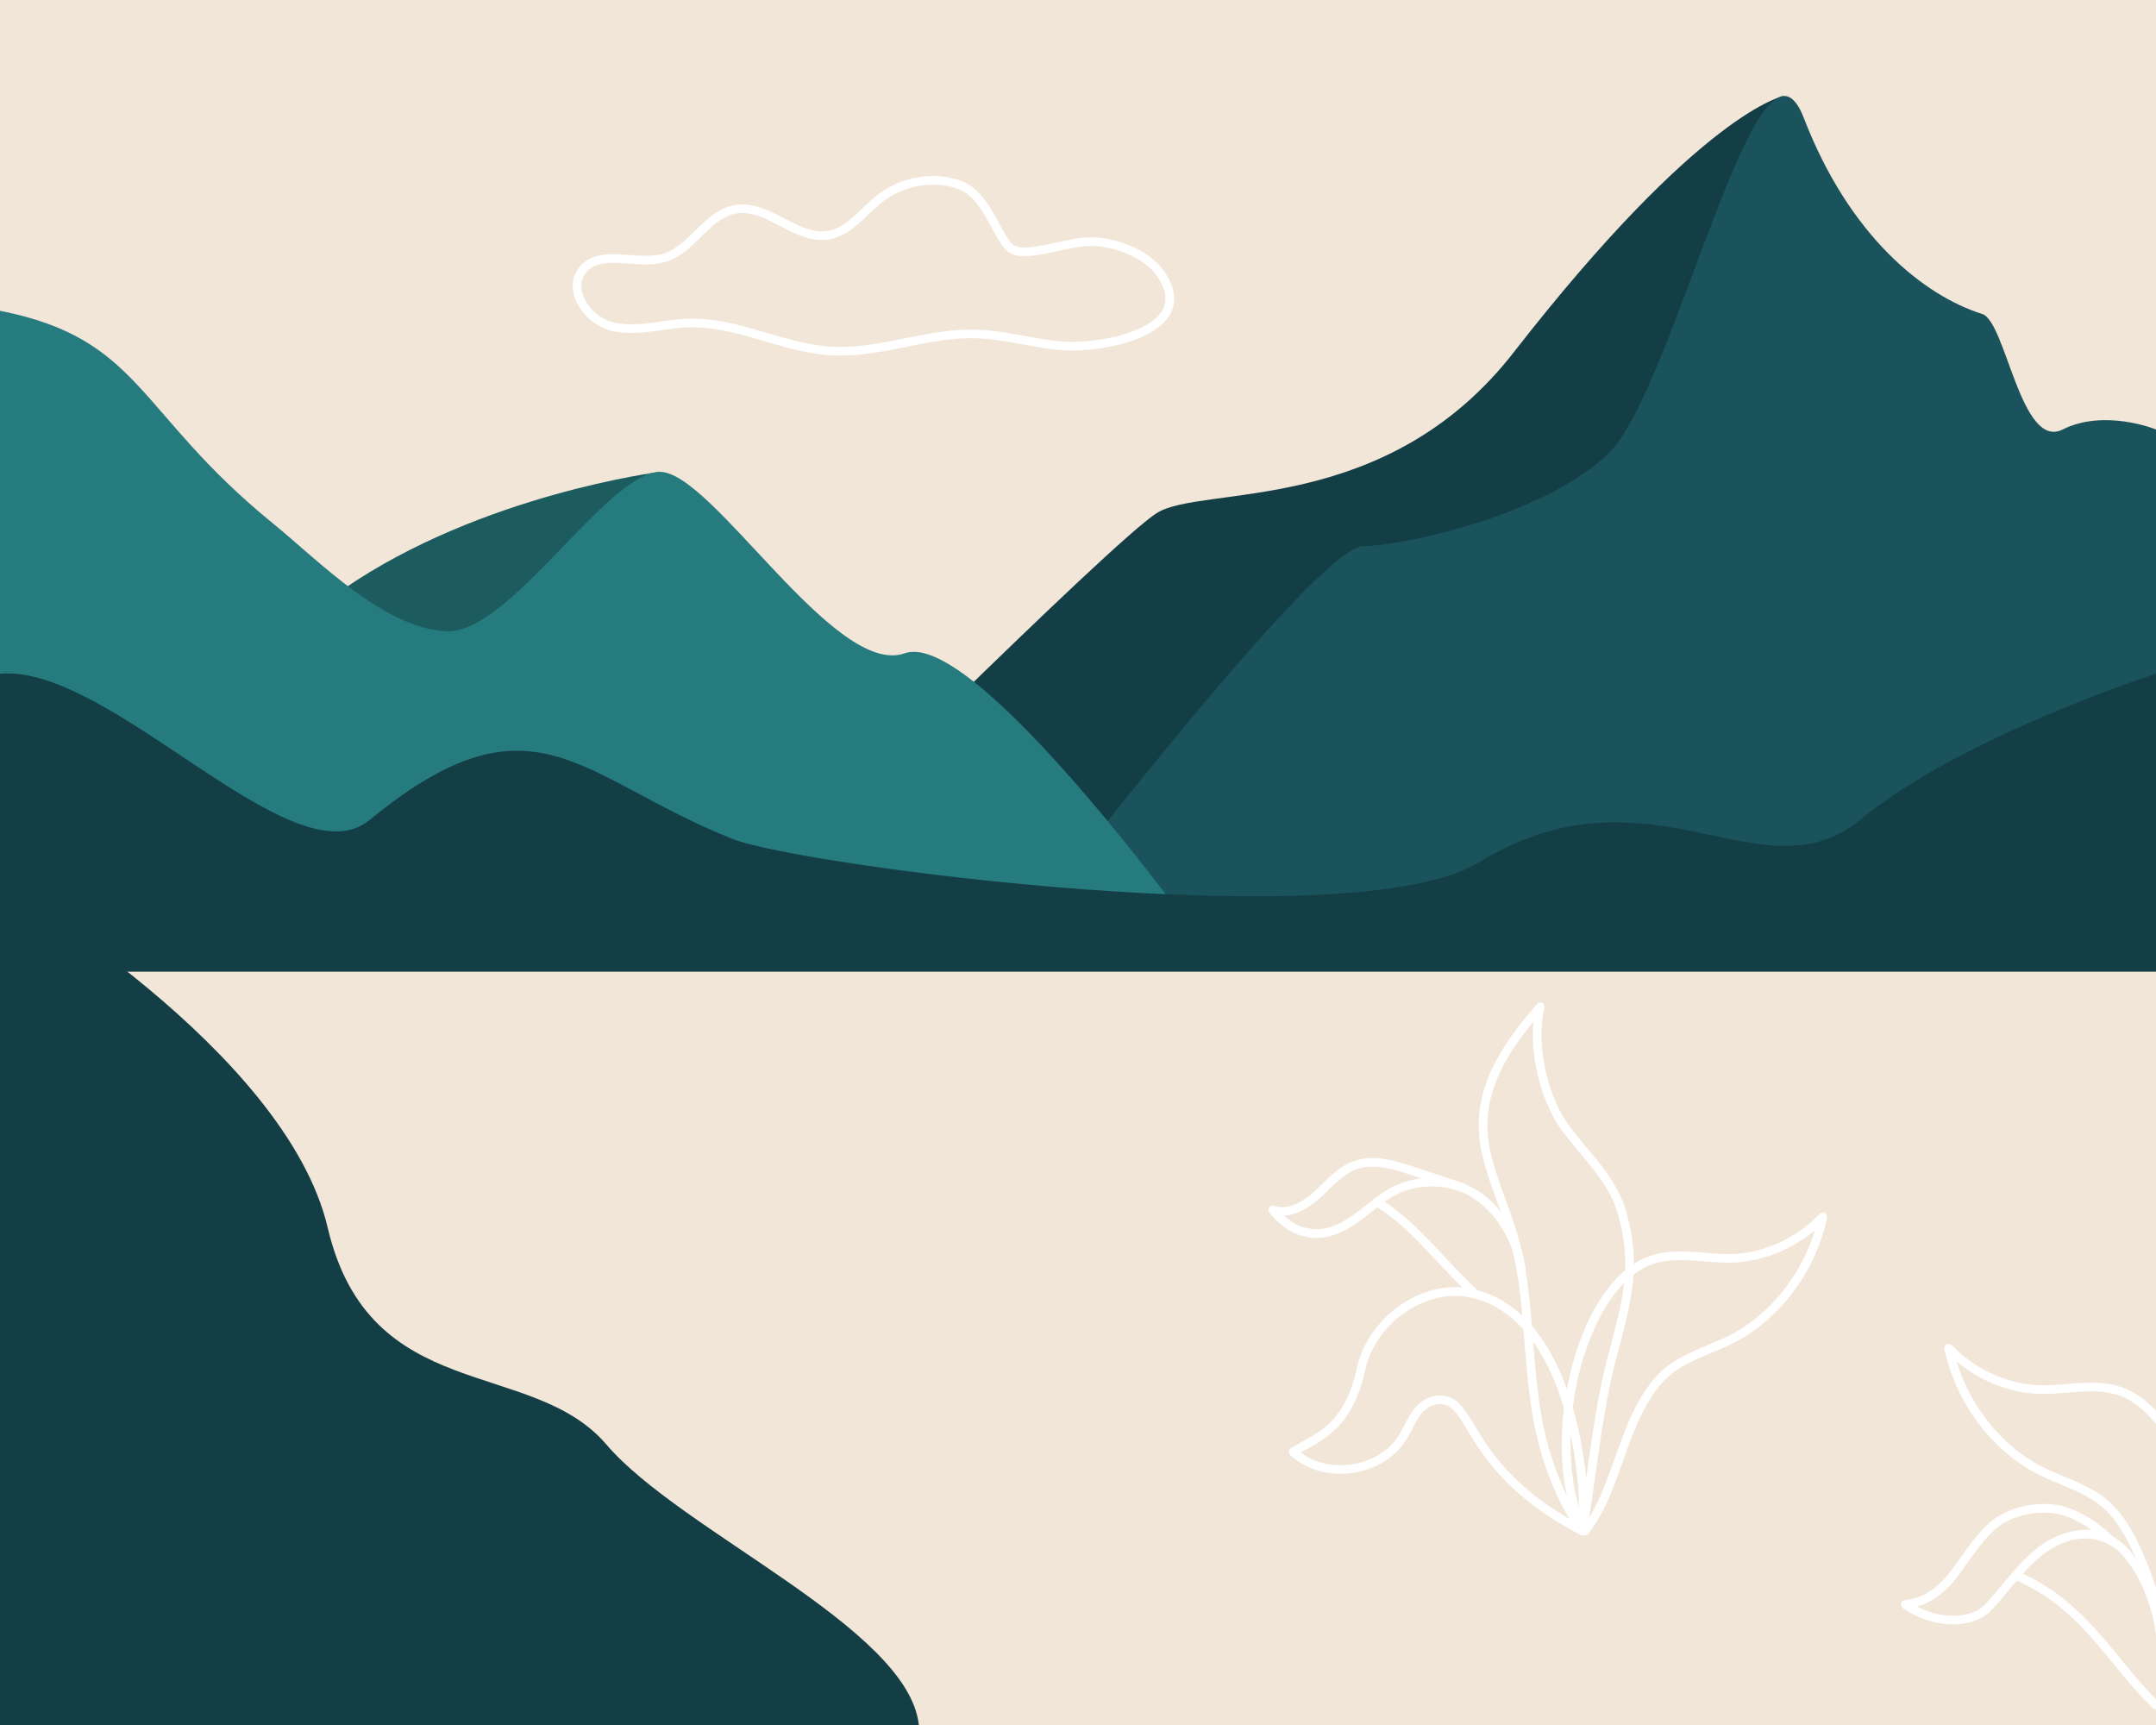 <svg xmlns="http://www.w3.org/2000/svg" viewBox="0 0 5000 4000"><defs><style>.cls-1{isolation:isolate;}.cls-2,.cls-3{fill:#f2e6d8;}.cls-3{mix-blend-mode:multiply;}.cls-4{fill:#143e45;}.cls-5{fill:#1a535c;}.cls-6{fill:#1c5c5f;}.cls-7{fill:#267b7f;}.cls-8{fill:#fff;}</style></defs><g class="cls-1"><g id="Objects"><rect class="cls-2" width="5000" height="4000"/><path class="cls-3" d="M265,2249.1s2406,316.51,2514.93,654.21c64.9,201.24-332.7,243.38-279.93,454.31s968.13,291.46,1195.24,332.62c447.62,81.13,561.2,173.32,626.1,309.76H2990.86s-1444.06-309.76-770.71-917.47c319.62-288.46-194.7-347.05-1955.15-745.33Z" transform="translate(0)"/><path class="cls-4" d="M4136.77,222.61s-189.12,32.93-626,594c-298.35,383.2-722.74,306.48-828.2,373.13s-868.06,828.76-868.06,828.76l730.14,146.52,718.17-413.75L3891.37,1001Z" transform="translate(0)"/><path class="cls-5" d="M5000,995.85s-118.93-48.68-216.28,0-131.79-250.51-186.59-267.72c-135.44-42.54-308.28-180.5-413.75-454.31s-300.17,632.79-454.31,778.81-482.64,213.87-567.89,213.87c-109.48,0-770.7,865.62-770.7,865.62L5000,2088Z" transform="translate(0)"/><path class="cls-6" d="M1530.58,1094.18s-414.23,51.9-733.42,271.36,100.63,231.63,100.63,231.63L1421.06,1512Z" transform="translate(0)"/><path class="cls-7" d="M2098.46,1514.82c-162.25,58-446.19-420.64-567.88-420.64s-348.85,376.56-494.88,369.62-292.05-159.91-405.63-252.52C316.58,955.63,327.7,785.57,0,720.63V2000l2771.82,165.06S2260.72,1456.82,2098.46,1514.82Z" transform="translate(0)"/><path class="cls-4" d="M0,2253.15H5000V1562.36s-448.2,143.11-686.82,339.07C4086,2088,3826.42,1757.19,3428.9,2000c-289.77,177-1573.91,6.93-1728-53.93-357-141-462.42-357.52-843.72-44.64C679,2047.61,257.05,1539.13,0,1562.36Z" transform="translate(0)"/><path class="cls-3" d="M2035.51,957.57a400.74,400.74,0,0,1-79.63-58.44c172.64,46.49,361.26-27.83,452.53-191s55.89-362.76-74.06-485.55a400.25,400.25,0,0,1,91.47,37.28c192.66,107.78,261.47,351.33,153.69,544S2228.17,1065.35,2035.51,957.57Z" transform="translate(0)"/><path class="cls-4" d="M0,2047.91s662.52,384.86,759.87,798.61,473.26,300.17,646.32,503,700.39,424.81,724.73,650.49H0Z" transform="translate(0)"/><path class="cls-8" d="M1948.75,824.46q-10.77,0-21.58-.61c-52.85-3.08-104.42-18.15-154.3-32.72-57.29-16.73-116.52-34-176-32.1-20.16.66-41,3.56-61.11,6.36-38.49,5.35-78.29,10.88-117.38,1.72-37.69-8.84-72.82-40.45-85.42-76.86-8.92-25.76-5.32-50.59,10.12-69.91,28.23-35.33,73.22-32.11,116.74-29,26.82,1.92,54.56,3.9,78-3.13,28.33-8.52,50.49-30.18,74-53.12,26.77-26.17,54.46-53.24,92.63-59.65,40.75-6.84,78,12.36,114,30.92,34.78,17.92,67.62,34.84,101.9,28.85,31-5.41,54.65-28.09,79.73-52.09,10.62-10.16,21.6-20.66,33.24-29.83a212.15,212.15,0,0,1,93-41.63c34.78-6.32,69.86-3.79,101.45,7.33,43.82,15.41,69.54,62.6,90.21,100.52,10.34,19,20.11,36.89,29.83,46.55,15.36,15.26,61.72,5.19,102.62-3.71,22.92-5,46.63-10.13,67-11.6,30.8-2.23,67.55,4.27,100.81,17.81,35.82,14.58,64.82,36.07,81.66,60.52h0c25.71,37.33,30.08,71.22,13,100.72-35.55,61.35-155.83,83-227.66,83.05-8.46,0-16.24-.3-23.13-.88-30.28-2.5-60.49-8-89.71-13.3-36.1-6.56-73.43-13.34-110.29-14.28-53.28-1.35-107.25,9.41-159.47,19.82C2052.42,814.18,2000.81,824.46,1948.75,824.46Zm-342.57-85.58c59.15,0,116.62,16.79,172.3,33.06,48.8,14.25,99.27,29,149.86,31.94,56.8,3.31,114.49-8.18,170.27-19.3C2151.91,774,2207,763,2262.5,764.39c38.41,1,76.51,7.9,113.36,14.59,28.75,5.22,58.47,10.62,87.78,13,27.37,2.27,77.47.27,128.61-12.84,52.1-13.35,88.76-34.46,103.22-59.42,12.89-22.24,8.8-48.94-12.14-79.36-32-46.5-110.95-73.59-164.56-69.72-18.91,1.36-41.91,6.36-64.15,11.2-50.34,10.94-97.89,21.28-121-1.66-11.79-11.71-21.75-30-33.29-51.15-20-36.74-42.72-78.37-79.29-91.24C2164,417.77,2095.15,430,2045.62,469c-10.88,8.56-21.5,18.73-31.78,28.56-26.14,25-53.17,50.88-90.11,57.34-40.91,7.15-78.33-12.13-114.51-30.77-34.65-17.85-67.37-34.72-101.56-29-32,5.36-56.26,29.1-82,54.22-24.15,23.62-49.13,48-82.17,58-26.9,8.09-56.51,6-85.14,3.93-41.86-3-78-5.57-99.69,21.54-14.1,17.65-11.5,37.42-6.84,50.89,10.31,29.8,40.21,56.69,71.09,63.93,35.46,8.31,71.69,3.27,110-2.06,20.65-2.87,42-5.84,63.22-6.54C1599.54,738.94,1602.87,738.88,1606.18,738.88Z" transform="translate(0)"/><path class="cls-8" d="M3674.74,3561c-.29,0-.59,0-.89,0a10,10,0,0,1-7.88-5.16c-30.76-56.21-46-132.61-44-220.94,1.86-82.9,19.09-168.78,48.53-241.81,39.23-97.34,96-162,159.79-182h0c40.52-12.79,82.21-9.4,122.52-6.12,21,1.71,42.8,3.47,63.8,2.83,74.47-2.29,148.7-36.2,203.63-93a10,10,0,0,1,17,9.05,444.74,444.74,0,0,1-78.32,171.55c-38.12,51-86.17,92.12-139,118.93-16.84,8.54-34.5,15.94-51.58,23.1-41.86,17.53-81.4,34.09-111.35,66.6-45.17,49-69.51,117.56-93.06,183.84-21.41,60.29-43.56,122.64-81.43,169.5A10,10,0,0,1,3674.74,3561Zm222.13-639.13c-20.63,0-40.75,2-60.55,8.25h0c-58,18.19-110.29,78.71-147.24,170.4-57.7,143.17-62.37,324.76-12.62,431.67,30-42.37,48.86-95.32,68.67-151.1,24.21-68.16,49.25-138.65,97.19-190.69,32.9-35.72,76.33-53.91,118.33-71.5,16.75-7,34.07-14.27,50.25-22.49,92.52-47,166.31-138.62,198.3-244.07-55,46.18-123.34,73.29-192,75.4-22.13.68-44.44-1.14-66-2.89C3932.65,2923.37,3914.57,2921.9,3896.87,2921.9Zm-63.56-1.29h0Z" transform="translate(0)"/><path class="cls-8" d="M3670,3560.22a10,10,0,0,1-8.13-4.19c-52.84-74-92.61-177.23-109.11-283.26-9.39-60.29-13.73-115.34-17.93-168.57-5.68-72.1-11.05-140.19-28.34-211.35-8.48-34.85-21.07-69.47-33.24-102.94-14.84-40.8-30.18-83-38.56-126.66-11.41-59.41-4.41-116.84,21.38-175.58,21.31-48.53,54.73-97.73,108.35-159.5a10,10,0,0,1,17.28,8.88c-19.92,83.5,5.63,204,58.17,274.39,13.94,18.67,28.17,35.7,41.94,52.17,38.6,46.2,75.06,89.83,92.28,155.56,31,118.19,9.5,198.51-26.07,331.57-21.06,78.77-33.49,166.33-46.65,259-6.6,46.53-13.43,94.64-21.51,142.12a10,10,0,0,1-9.86,8.33ZM3556.31,2368.71c-69,84.21-123.68,178-102,290.77,8.08,42.11,23.15,83.53,37.72,123.59,12.36,34,25.14,69.13,33.87,105,17.67,72.72,23.1,141.59,28.85,214.5,4.17,52.87,8.48,107.53,17.75,167.08,14.55,93.47,47.58,184.55,91.72,254.06,6.3-39.14,11.89-78.51,17.33-116.8,13.25-93.31,25.76-181.45,47.13-261.38l9.66,2.58-9.66-2.58c35.9-134.29,55.67-208.27,26.05-321.35-16.09-61.4-49.55-101.43-88.29-147.79-13.94-16.68-28.35-33.92-42.62-53-26.55-35.57-47.61-84.57-59.29-138C3555.66,2445,3552.91,2404.7,3556.31,2368.71Z" transform="translate(0)"/><path class="cls-8" d="M3670,3560.22a10,10,0,0,1-4.62-1.14c-73.9-38.52-132.87-81.55-180.28-131.54-40.2-42.38-63.65-80.85-82.5-111.76-19.85-32.54-33-54-52.79-58.67-18.54-4.34-39.4,3.76-53.14,20.64-8.6,10.56-14.92,22.79-21.61,35.74-4.35,8.43-8.86,17.15-14.09,25.47-13.41,21.32-31.85,39-54.81,52.48a193.27,193.27,0,0,1-147.34,19.19c-25.65-7.17-48-19.52-66.42-36.7a10,10,0,0,1,1.56-15.82c8.31-5.13,17.08-10,25.56-14.64,50.13-27.65,102-56.23,127.73-172.88,11.92-54,46.68-105.22,95.37-140.63a239.64,239.64,0,0,1,77.28-37.69c28.78-7.93,57.38-9.57,85-4.89,136,23,204.19,154,237.5,259.89,39.2,124.58,43.82,252.68,37.53,304.16a10,10,0,0,1-9.93,8.79ZM3339.74,3236a64.15,64.15,0,0,1,14.59,1.66c28,6.55,43.64,32.22,65.3,67.74,35.68,58.51,89.11,146.11,241.74,229,3.84-59.7-4.86-175.44-38.09-281.05-31.63-100.51-95.78-224.82-221.76-246.17-99.74-16.91-211.65,63.07-234.78,167.8-12.33,55.8-31.91,98.09-59.87,129.29-24.69,27.54-52.87,43.08-77.73,56.79-4.35,2.4-8.59,4.73-12.72,7.08,30.92,23.38,72.18,33.48,115.36,27.86,48.24-6.28,89.14-30.92,112.22-67.61,4.78-7.6,8.9-15.57,13.25-24,6.86-13.29,14-27,23.87-39.19C3296.23,3246.57,3318.12,3236,3339.74,3236Z" transform="translate(0)"/><path class="cls-8" d="M3528.54,2961.93a10,10,0,0,1-10-9.4c-3.92-65.64-48.1-140.75-102.78-174.72-53.51-33.24-124.1-35.72-179.81-6.31-20.08,10.61-37.75,24.65-56.45,39.51-11.29,9-23,18.25-35.15,26.64-23.21,16-56,32.9-90.79,32.9a100.61,100.61,0,0,1-23.82-2.81c-36.53-4.74-66.81-32.84-85.81-55.65a10,10,0,0,1,10.9-15.87c35.51,12.08,73-15.13,92.21-32.42,6.37-5.74,12.77-12,18.95-18,21.48-20.85,43.68-42.41,72.9-53.06,44.4-16.19,91.63-3.11,140.17,12.95l116.18,38.44a10,10,0,0,1,4.29,2.81,192.16,192.16,0,0,1,26.78,13.83c28.85,17.92,56,46.81,76.59,81.33,20.85,35,33.49,73.83,35.6,109.19a10,10,0,0,1-9.39,10.57C3528.94,2961.93,3528.74,2961.93,3528.54,2961.93Zm-550.38-142.85c14.59,13.31,33.75,26.33,54.66,28.88a9.93,9.93,0,0,1,1.21.23c36.19,9.06,73.82-9.69,99-27,11.62-8,23-17.05,34.05-25.82,18.59-14.77,37.82-30.06,59.55-41.53a198.05,198.05,0,0,1,69.57-21.35l-23.41-7.74c-45.05-14.91-88.67-27.14-127-13.15-25.2,9.19-44.93,28.34-65.82,48.62-6.31,6.13-12.84,12.47-19.49,18.46C3043,2794.39,3012.23,2817,2978.16,2819.08Z" transform="translate(0)"/><path class="cls-8" d="M3417,3006.92a10,10,0,0,1-6.94-2.8c-30.59-29.48-57.29-57.83-80.85-82.85-49.75-52.83-89-94.56-141.08-125a10,10,0,0,1,10.1-17.26c54.52,31.88,96.7,76.67,145.54,128.54,24.54,26.06,49.93,53,80.16,82.15a10,10,0,0,1-6.93,17.21Z" transform="translate(0)"/><path class="cls-8" d="M5000,3939.86c-30.41-30.07-57.4-63-83.55-95-59.12-72.24-120.18-146.85-225.19-195.59a406.23,406.23,0,0,1,34.12-34.28c54.85-47.93,117.16-60.09,165-34q.24.15.48.27a113.61,113.61,0,0,1,19,13.24c41.38,35.44,79.67,113.72,90.1,196.65V3681c-23.73-66.77-48.71-135.32-95.6-186.21-32.9-35.72-76.33-53.91-118.33-71.5-16.75-7-34.07-14.28-50.25-22.49-92.51-47-166.31-138.63-198.3-244.07,55,46.18,123.34,73.29,191.95,75.39,22.12.69,44.45-1.13,66-2.88,40.16-3.27,78.09-6.35,114.88,5.26h0c32.17,10.09,62.59,33.21,89.6,67.44v-30.61c-25.62-27.53-53.84-46.57-83.59-55.91-40.53-12.79-82.21-9.41-122.53-6.13-21,1.71-42.79,3.48-63.8,2.83-74.47-2.28-148.7-36.19-203.63-93a10,10,0,0,0-17,9,445,445,0,0,0,78.32,171.55c38.12,51,86.17,92.12,139,118.92,16.83,8.55,34.49,15.95,51.57,23.1,41.87,17.54,81.4,34.1,111.35,66.61,27.64,30,47.48,67.31,64.11,106.93-9.53-14.44-19.92-26.6-30.89-36a133.6,133.6,0,0,0-21.55-15.11c-33-31.9-68.22-54.68-104.71-67.72-42.89-15.33-113.91-12.53-166.66,22.47-31.64,21-58,57.86-83.54,93.49-7.49,10.48-15.25,21.3-22.94,31.44-30.73,40.52-65.3,62.36-105.68,66.78a10,10,0,0,0-4.66,18.13c34,23.8,74.36,37.21,113.73,37.77,38.2.54,71.49-11.31,91.33-32.54,14-15,27.66-31.34,40.88-47.16,6.08-7.27,12.21-14.6,18.41-21.85,104.16,46.78,164.79,120.86,223.45,192.54,28.5,34.83,58,70.84,92.12,103.51a9.92,9.92,0,0,0,6.91,2.78h0Zm-332.68-293.67-.25.29c-7.89,9.1-15.64,18.37-23.3,27.54-13.05,15.61-26.54,31.75-40.16,46.32-16,17.12-43.82,26.68-76.42,26.21-27.49-.4-55.59-7.79-81.15-21.15,35.06-10.16,65.81-33.07,93.41-69.45,7.86-10.36,15.69-21.3,23.26-31.88,24.47-34.17,49.76-69.5,78.34-88.47,46.76-31,111.6-33.63,148.87-20.31,21,7.51,41.64,18.58,61.67,33.06a144,144,0,0,0-30.08,0c-37.36,3.9-75.15,21.72-109.29,51.56C4696.59,3613.6,4681.72,3629.6,4667.32,3646.19Z" transform="translate(0)"/><path class="cls-8" d="M5000,3865.41v0c-.32,0-.62,0-.88,0Z" transform="translate(0)"/></g></g></svg>
